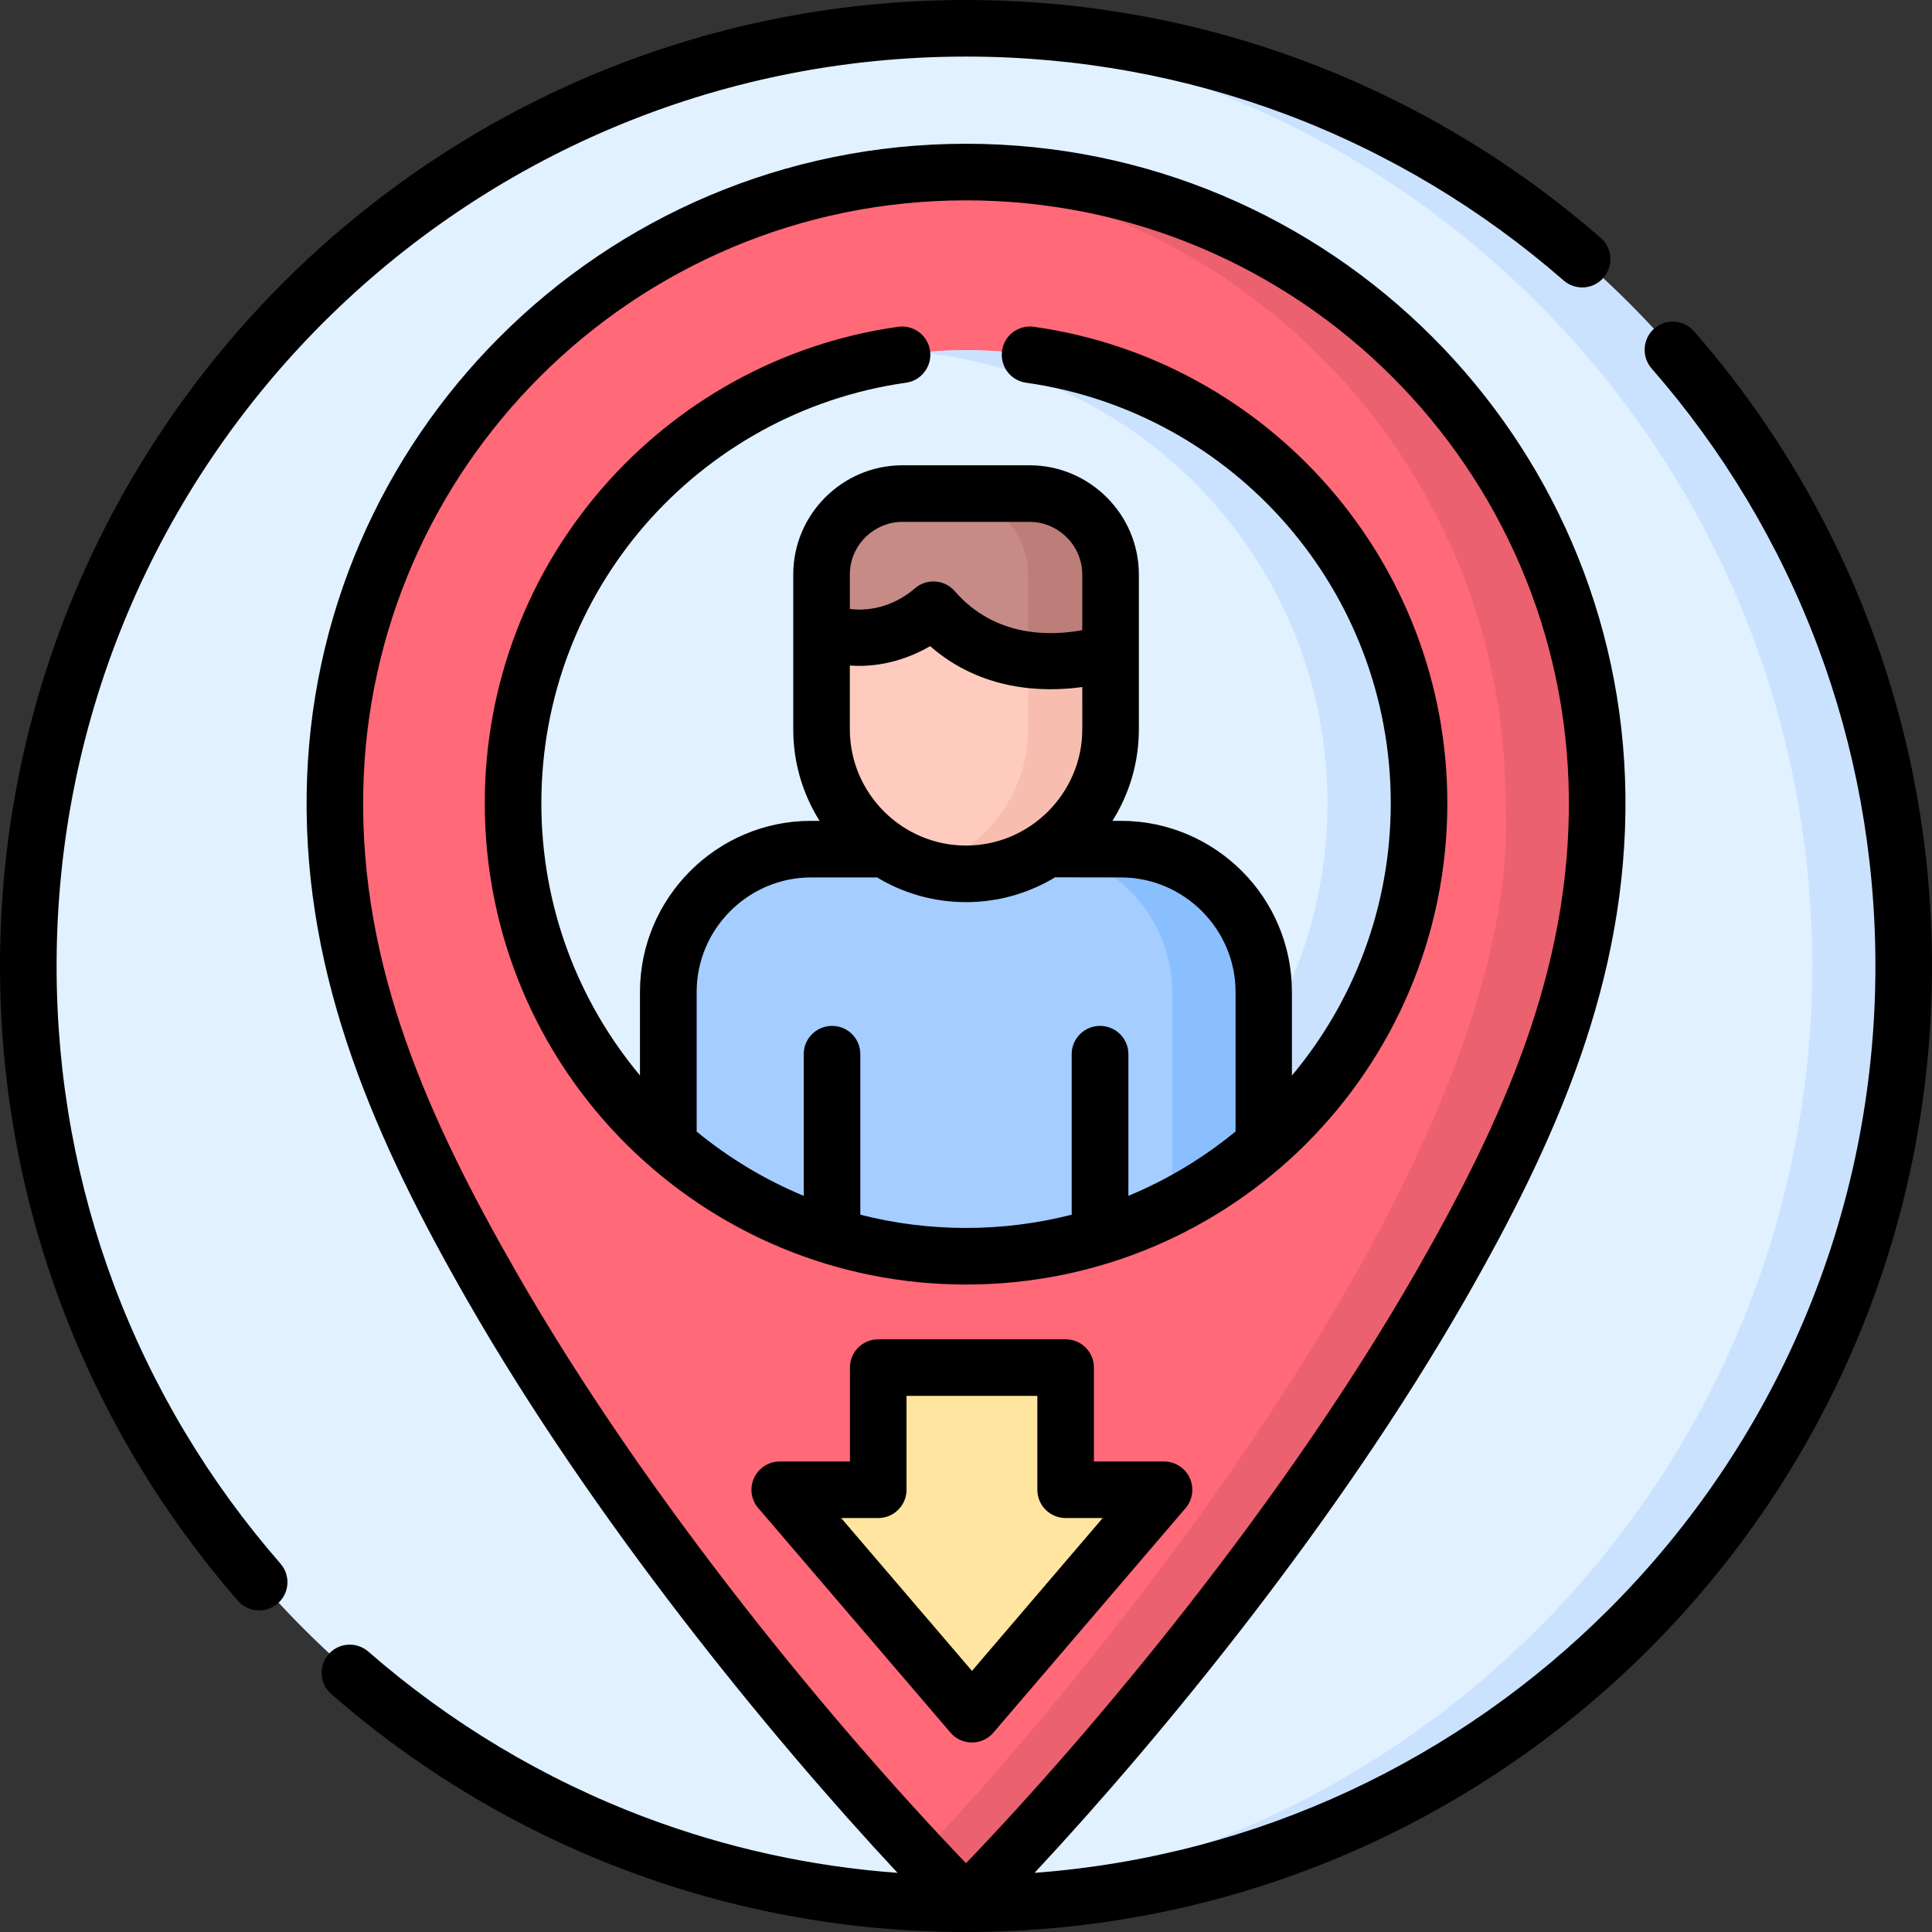 <svg id="Capa_1" enable-background="new 0 0 512 512" height="512" viewBox="0 0 512 512" width="512" xmlns="http://www.w3.org/2000/svg"><rect x="0" y="0" width="512" height="512" fill="#333333" stroke="none"/><g><g><path clip-rule="evenodd" d="m256 504.517c136.887 0 248.516-111.63 248.516-248.517.001-136.858-111.629-248.488-248.516-248.488-136.858 0-248.487 111.63-248.487 248.488 0 136.887 111.629 248.517 248.487 248.517z" fill="#e1f1ff" fill-rule="evenodd"/><path clip-rule="evenodd" d="m256 7.512c137.255 0 248.516 111.262 248.516 248.488 0 137.256-111.261 248.517-248.516 248.517-4.054 0-8.107-.113-12.132-.312 131.614-6.32 236.384-115.03 236.384-248.204s-104.77-241.885-236.384-248.205c4.026-.199 8.079-.284 12.132-.284z" fill="#cbe2ff" fill-rule="evenodd"/><path clip-rule="evenodd" d="m256 45.61c92.382 0 167.274 74.892 167.274 167.245 4.45 84.389-91.532 210.078-151.882 275.476-10.006 9.779-20.381 10.006-31.153-.426-60.407-65.51-155.907-190.803-151.485-275.05 0-92.353 74.864-167.245 167.246-167.245z" fill="#ff6978" fill-rule="evenodd"/><path d="m301.497 404.141-39.572 46.262c-2.239 2.664-6.35 2.721-8.646.057l-39.345-46.007c-1.021-1.02-1.645-2.438-1.645-3.968 0-3.147 2.523-5.67 5.669-5.67h14.627v-26.788c0-3.118 2.523-5.67 5.669-5.67h38.665c3.119 0 5.67 2.552 5.67 5.67v26.788h14.627c4.735 0 7.456 5.64 4.281 9.326z" fill="#ffe5a0"/><g clip-rule="evenodd" fill-rule="evenodd"><path d="m256 332.905c66.133 0 120.049-53.916 120.049-120.05 0-66.104-53.915-120.048-120.049-120.048-66.105 0-120.049 53.944-120.049 120.048.001 66.134 53.944 120.05 120.049 120.05z" fill="#e1f1ff"/><path d="m256 92.808c66.303 0 120.049 53.746 120.049 120.048 0 66.304-53.746 120.05-120.049 120.05-4.082 0-8.135-.199-12.132-.596 60.605-6.095 107.916-57.233 107.916-119.454 0-62.192-47.311-113.358-107.916-119.424 3.997-.398 8.05-.624 12.132-.624z" fill="#cbe2ff"/><path d="m214.926 225.046h82.178c20.778 0 37.786 17.008 37.786 37.814v40.48c-21.09 18.425-48.671 29.565-78.889 29.565-30.189 0-57.799-11.141-78.889-29.565v-40.48c-.001-20.806 17.007-37.814 37.814-37.814z" fill="#a5cdff"/><path d="m272.81 225.046h24.293c20.778 0 37.786 17.008 37.786 37.814v40.48c-7.342 6.435-15.477 11.962-24.265 16.44v-56.921c0-20.805-17.007-37.813-37.814-37.813z" fill="#8abfff"/><path d="m294.297 193.297c0 21.062-17.234 38.297-38.296 38.297s-38.296-17.234-38.296-38.297v-41.046c0-11.792 9.666-21.43 21.43-21.43h33.732c11.792 0 21.43 9.638 21.43 21.43z" fill="#ffcbbe"/><path d="m217.704 152.251v14.91c10.8 4.025 19.814.652 25.002-2.296 4.025-2.296 4.705-2.75 8.702.737 18.369 16.101 42.889 7.172 42.889 7.172v-20.523c0-11.792-9.638-21.43-21.43-21.43h-33.732c-11.765 0-21.431 9.638-21.431 21.43z" fill="#c68b87"/><path d="m261.471 220.057c-4.478 4.564-10.12 8.051-16.413 9.922 3.487 1.049 7.143 1.615 10.942 1.615 10.687 0 20.381-4.422 27.355-11.537 6.746-6.916 10.941-16.386 10.941-26.76v-20.523s-9.921 3.628-21.855 2.098v18.425c0 10.374-4.195 19.844-10.97 26.76z" fill="#f7beaf"/><path d="m272.441 152.251v22.621c11.935 1.53 21.855-2.098 21.855-2.098v-20.523c0-11.792-9.638-21.43-21.43-21.43h-21.883c11.792 0 21.458 9.638 21.458 21.43z" fill="#bd7d79"/><path d="m399.01 212.855c4.451 84.389-91.532 210.078-151.882 275.476-1.049 1.02-2.126 1.955-3.175 2.777 9.439 7.059 18.595 5.867 27.439-2.777 60.351-65.397 156.333-191.087 151.882-275.476 0-92.354-74.892-167.245-167.274-167.245-4.082 0-8.107.142-12.132.426 86.713 6.208 155.142 78.52 155.142 166.819z" fill="#eb616f"/></g></g><path d="m279.614 232.501c-6.918 4.167-14.996 6.576-23.613 6.576-8.589 0-16.667-2.381-23.557-6.548h-17.518c-8.333 0-15.902 3.43-21.402 8.929-5.499 5.499-8.901 13.067-8.901 21.401v37.022c8.504 6.973 18.057 12.756 28.375 17.035v-37.56c0-4.139 3.345-7.483 7.512-7.483 4.139 0 7.483 3.345 7.483 7.483v42.549c8.957 2.296 18.341 3.515 28.007 3.515s19.049-1.219 28.007-3.515v-42.549c0-4.139 3.373-7.483 7.512-7.483s7.512 3.345 7.512 7.483v37.56c10.318-4.279 19.871-10.062 28.404-17.064v-36.993c0-8.334-3.43-15.902-8.929-21.401-5.5-5.499-13.097-8.929-21.402-8.929zm7.2-50.43c-10.262 1.418-26.646 1.105-40.309-10.828-4.819 2.777-12.274 5.783-21.289 5.131v16.923c0 8.447 3.458 16.157 9.043 21.742 5.584 5.584 13.295 9.043 21.742 9.043 8.476 0 16.158-3.459 21.742-9.043 5.584-5.585 9.071-13.295 9.071-21.742zm-61.598-20.693c6.265.795 12.529-1.36 17.263-5.471 3.118-2.692 7.852-2.352 10.545.766 10.914 12.558 26.022 11.792 33.79 10.318v-14.74c0-3.826-1.587-7.314-4.11-9.836-2.522-2.523-6.01-4.11-9.836-4.11h-33.732c-3.799 0-7.286 1.587-9.836 4.11-2.523 2.523-4.082 6.01-4.082 9.836v9.127zm69.591 56.156h2.296c12.444 0 23.783 5.103 32.003 13.294 8.192 8.192 13.266 19.531 13.266 32.031v22.168c16.357-19.531 26.193-44.703 26.193-72.172 0-28.204-10.375-53.972-27.497-73.729-17.348-19.984-41.642-33.817-69.138-37.701-4.11-.567-6.945-4.337-6.378-8.447.539-4.082 4.337-6.944 8.419-6.378 31.182 4.394 58.735 20.069 78.407 42.747 19.418 22.395 31.182 51.591 31.182 83.509 0 35.236-14.287 67.125-37.361 90.2-23.074 23.074-54.964 37.361-90.199 37.361-33.988 0-66.247-13.436-90.199-37.361-23.075-23.075-37.333-54.964-37.333-90.2 0-31.918 11.735-61.114 31.153-83.509 19.672-22.678 47.226-38.353 78.407-42.747 4.11-.566 7.88 2.296 8.447 6.378.567 4.11-2.296 7.88-6.378 8.447-27.497 3.884-51.79 17.717-69.167 37.701-17.122 19.758-27.468 45.525-27.468 73.729 0 27.469 9.808 52.612 26.136 72.142v-22.139c0-12.472 5.102-23.811 13.323-32.031 8.192-8.191 19.531-13.294 32.003-13.294h2.268c-4.422-7.031-6.973-15.365-6.973-24.237v-41.046c0-7.965 3.231-15.193 8.476-20.438 5.244-5.245 12.472-8.505 20.438-8.505h33.732c7.966 0 15.194 3.26 20.438 8.505 5.244 5.244 8.504 12.473 8.504 20.438v41.046c.002 8.873-2.578 17.207-7 24.238zm-37.219 225.271 34.64-40.507h-9.808c-4.139 0-7.512-3.345-7.512-7.483v-24.89h-34.668v24.89c0 4.139-3.374 7.483-7.512 7.483h-9.808zm56.608-43.143-50.882 59.442c-2.948 3.515-8.419 3.6-11.424.057l-50.57-59.074c-1.333-1.36-2.183-3.231-2.183-5.272 0-4.139 3.373-7.512 7.512-7.512h18.595v-24.89c0-4.139 3.345-7.482 7.483-7.482h49.692c4.139 0 7.483 3.344 7.483 7.482v24.89h18.595c1.729 0 3.458.623 4.875 1.814 3.12 2.693 3.489 7.427.824 10.545zm-58.196-361.564c48.274 0 91.957 19.561 123.592 51.195 31.153 31.152 50.599 74.013 51.166 121.408.567 49.239-18.51 91.93-42.605 133.939-33.364 58.197-79.853 115.088-113.983 151.684 59.302-4.422 112.65-30.304 152.251-69.903 43.625-43.626 70.583-103.862 70.583-170.421 0-29.792-5.386-58.281-15.222-84.559-10.233-27.298-25.257-52.243-44.107-73.814-2.693-3.119-2.381-7.824.708-10.545 3.118-2.722 7.824-2.41 10.545.708 20.013 22.904 35.972 49.409 46.857 78.436 10.489 27.978 16.215 58.253 16.215 89.774 0 70.697-28.658 134.704-74.977 181.022-46.319 46.32-110.326 74.978-181.023 74.978-31.522 0-61.796-5.727-89.774-16.214-29.027-10.886-55.531-26.845-78.436-46.858-3.118-2.721-3.43-7.427-.708-10.545 2.721-3.09 7.427-3.401 10.545-.68 21.572 18.822 46.517 33.847 73.815 44.079 20.892 7.824 43.172 12.841 66.417 14.542-34.13-36.596-80.619-93.487-113.983-151.655-24.123-42.095-43.285-84.927-42.605-134.223.623-47.282 20.069-90.058 51.166-121.153 31.607-31.635 75.317-51.195 123.563-51.195zm112.991 61.797c-28.914-28.915-68.855-46.801-112.991-46.801-44.107 0-84.048 17.887-112.962 46.801-28.177 28.177-45.894 66.842-46.772 109.616-.964 46.999 17.575 87.563 40.621 127.731 35.178 61.342 85.21 121.21 119.113 156.53 33.903-35.292 83.935-95.216 119.142-156.559 22.734-39.658 41.131-79.683 40.621-126.145-.482-43.397-18.255-82.657-46.772-111.173zm-294.665 314.478c2.721 3.119 2.409 7.853-.708 10.545-3.09 2.722-7.824 2.41-10.545-.68-19.984-22.933-35.972-49.438-46.857-78.464-10.489-27.978-16.216-58.224-16.216-89.774 0-70.697 28.659-134.676 74.978-181.022 46.347-46.32 110.325-74.978 181.022-74.978 31.55 0 61.796 5.726 89.774 16.214 29.027 10.886 55.531 26.874 78.464 46.858 3.09 2.721 3.401 7.455.68 10.545-2.693 3.118-7.427 3.43-10.545.709-21.572-18.822-46.517-33.876-73.787-44.108-26.276-9.836-54.765-15.223-84.586-15.223-66.559 0-126.795 26.986-170.421 70.584-43.597 43.626-70.583 103.862-70.583 170.421 0 29.82 5.386 58.31 15.222 84.587 10.234 27.269 25.285 52.215 44.108 73.786z"/></g></svg>